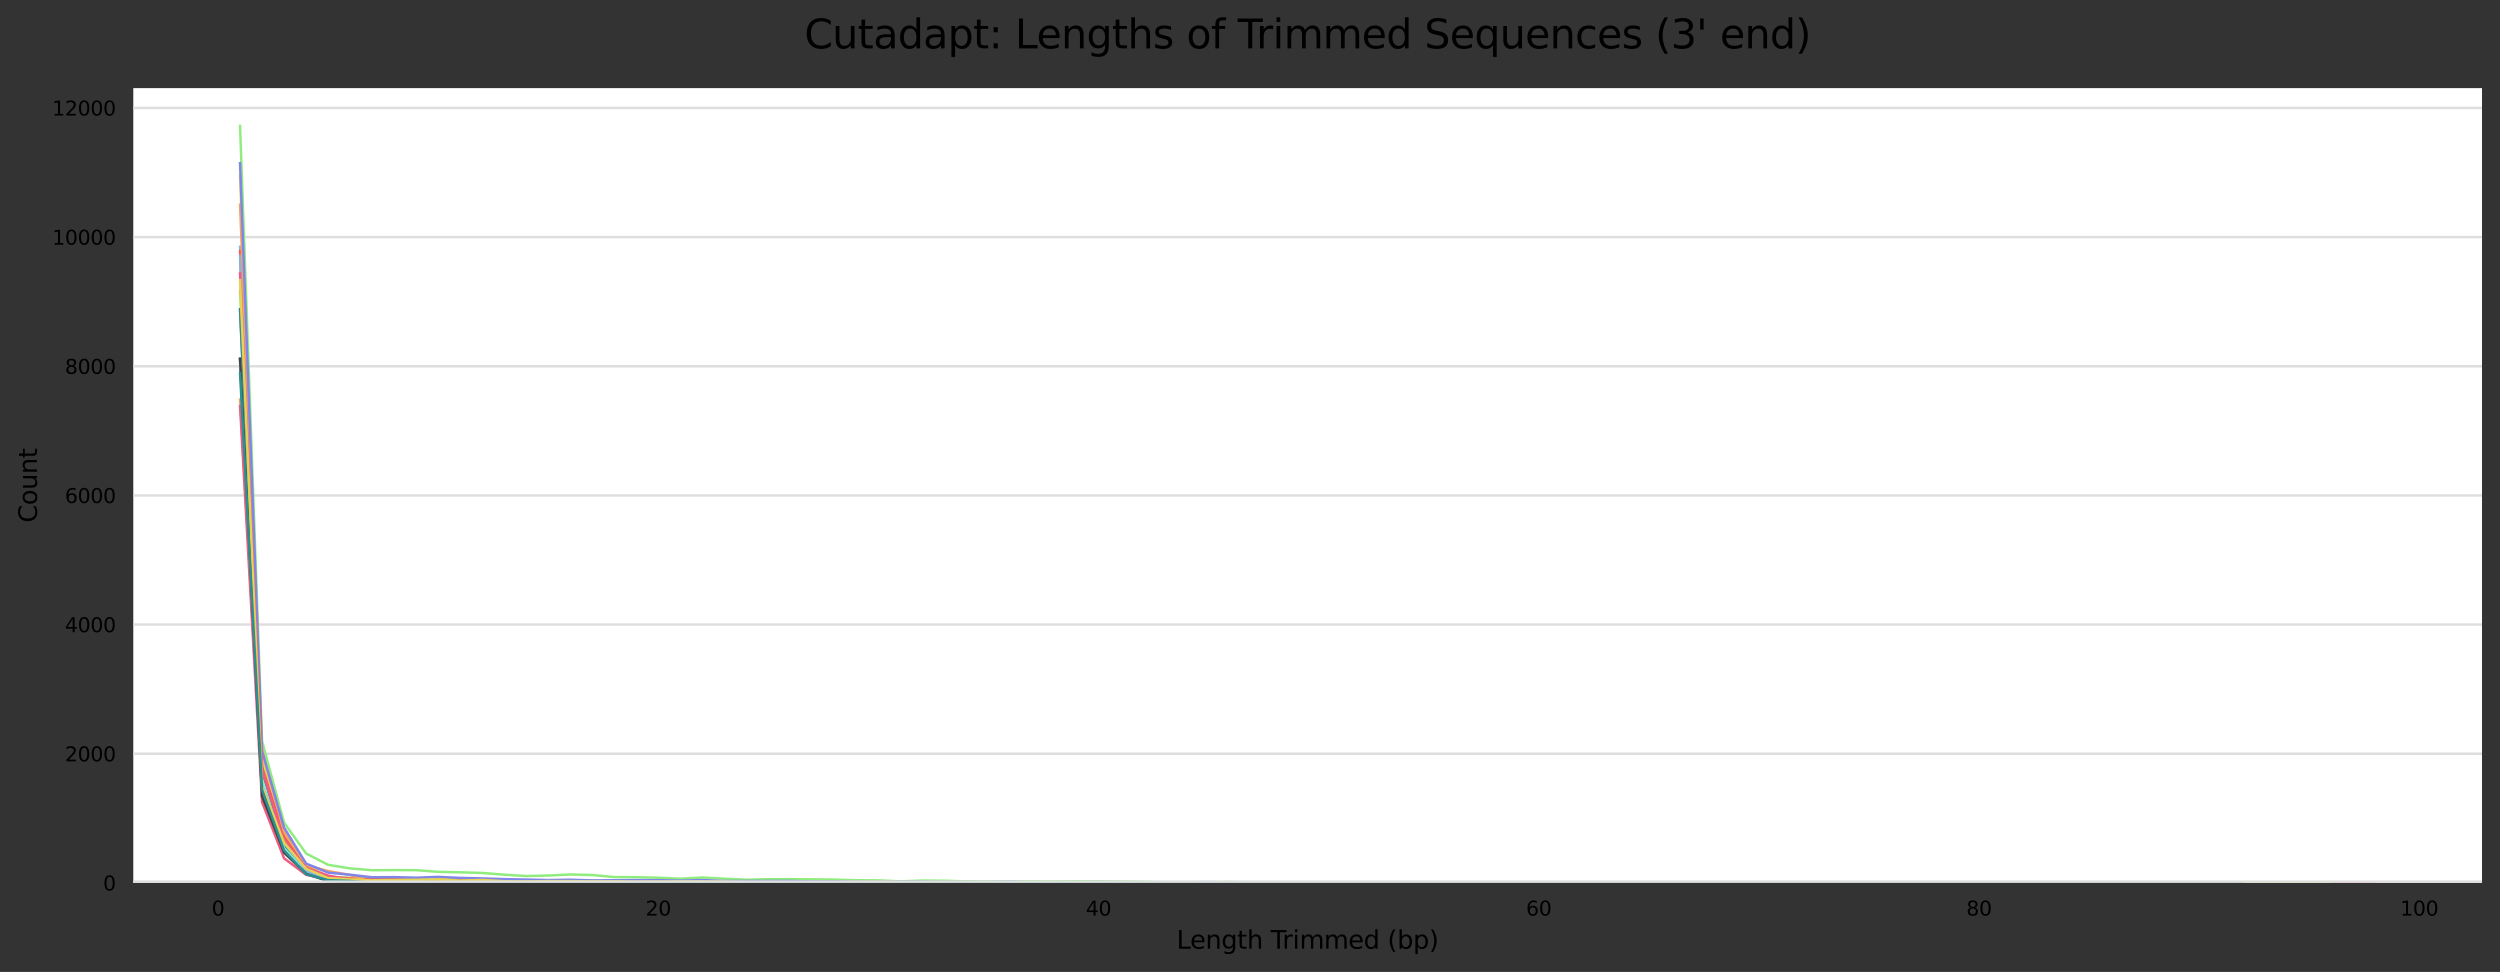<?xml version="1.0" encoding="utf-8" standalone="no"?>
<!DOCTYPE svg PUBLIC "-//W3C//DTD SVG 1.1//EN"
  "http://www.w3.org/Graphics/SVG/1.1/DTD/svg11.dtd">
<svg xmlns:xlink="http://www.w3.org/1999/xlink" width="1000.198pt" height="388.845pt" viewBox="0 0 1000.198 388.845" xmlns="http://www.w3.org/2000/svg" version="1.1">
 <rect x="0" y="0" width="1000.198" height="388.845" fill="#333333" stroke="none"/>
 <defs>
  <style type="text/css">*{stroke-linejoin: round; stroke-linecap: butt}</style>
 </defs>
 <g id="figure_1">
  <g id="axes_1">
   <g id="patch_1">
    <path d="M 53.328 353.224 
L 992.998 353.224 
L 992.998 35.256 
L 53.328 35.256 
z
" style="fill: #ffffff"/>
   </g>
   <g id="matplotlib.axis_1">
    <g id="xtick_1">
     <g id="text_1">
      <!-- 0 -->
      <g transform="translate(84.689 366.303) scale(0.08 -0.08)">
       <defs>
        <path id="DejaVuSans-30" d="M 2034 4250 
Q 1547 4250 1301 3770 
Q 1056 3291 1056 2328 
Q 1056 1369 1301 889 
Q 1547 409 2034 409 
Q 2525 409 2770 889 
Q 3016 1369 3016 2328 
Q 3016 3291 2770 3770 
Q 2525 4250 2034 4250 
z
M 2034 4750 
Q 2819 4750 3233 4129 
Q 3647 3509 3647 2328 
Q 3647 1150 3233 529 
Q 2819 -91 2034 -91 
Q 1250 -91 836 529 
Q 422 1150 422 2328 
Q 422 3509 836 4129 
Q 1250 4750 2034 4750 
z
" transform="scale(0.016)"/>
       </defs>
       <use xlink:href="#DejaVuSans-30"/>
      </g>
     </g>
    </g>
    <g id="xtick_2">
     <g id="text_2">
      <!-- 20 -->
      <g transform="translate(258.277 366.303) scale(0.08 -0.08)">
       <defs>
        <path id="DejaVuSans-32" d="M 1228 531 
L 3431 531 
L 3431 0 
L 469 0 
L 469 531 
Q 828 903 1448 1529 
Q 2069 2156 2228 2338 
Q 2531 2678 2651 2914 
Q 2772 3150 2772 3378 
Q 2772 3750 2511 3984 
Q 2250 4219 1831 4219 
Q 1534 4219 1204 4116 
Q 875 4013 500 3803 
L 500 4441 
Q 881 4594 1212 4672 
Q 1544 4750 1819 4750 
Q 2544 4750 2975 4387 
Q 3406 4025 3406 3419 
Q 3406 3131 3298 2873 
Q 3191 2616 2906 2266 
Q 2828 2175 2409 1742 
Q 1991 1309 1228 531 
z
" transform="scale(0.016)"/>
       </defs>
       <use xlink:href="#DejaVuSans-32"/>
       <use xlink:href="#DejaVuSans-30" x="63.623"/>
      </g>
     </g>
    </g>
    <g id="xtick_3">
     <g id="text_3">
      <!-- 40 -->
      <g transform="translate(434.41 366.303) scale(0.08 -0.08)">
       <defs>
        <path id="DejaVuSans-34" d="M 2419 4116 
L 825 1625 
L 2419 1625 
L 2419 4116 
z
M 2253 4666 
L 3047 4666 
L 3047 1625 
L 3713 1625 
L 3713 1100 
L 3047 1100 
L 3047 0 
L 2419 0 
L 2419 1100 
L 313 1100 
L 313 1709 
L 2253 4666 
z
" transform="scale(0.016)"/>
       </defs>
       <use xlink:href="#DejaVuSans-34"/>
       <use xlink:href="#DejaVuSans-30" x="63.623"/>
      </g>
     </g>
    </g>
    <g id="xtick_4">
     <g id="text_4">
      <!-- 60 -->
      <g transform="translate(610.543 366.303) scale(0.08 -0.08)">
       <defs>
        <path id="DejaVuSans-36" d="M 2113 2584 
Q 1688 2584 1439 2293 
Q 1191 2003 1191 1497 
Q 1191 994 1439 701 
Q 1688 409 2113 409 
Q 2538 409 2786 701 
Q 3034 994 3034 1497 
Q 3034 2003 2786 2293 
Q 2538 2584 2113 2584 
z
M 3366 4563 
L 3366 3988 
Q 3128 4100 2886 4159 
Q 2644 4219 2406 4219 
Q 1781 4219 1451 3797 
Q 1122 3375 1075 2522 
Q 1259 2794 1537 2939 
Q 1816 3084 2150 3084 
Q 2853 3084 3261 2657 
Q 3669 2231 3669 1497 
Q 3669 778 3244 343 
Q 2819 -91 2113 -91 
Q 1303 -91 875 529 
Q 447 1150 447 2328 
Q 447 3434 972 4092 
Q 1497 4750 2381 4750 
Q 2619 4750 2861 4703 
Q 3103 4656 3366 4563 
z
" transform="scale(0.016)"/>
       </defs>
       <use xlink:href="#DejaVuSans-36"/>
       <use xlink:href="#DejaVuSans-30" x="63.623"/>
      </g>
     </g>
    </g>
    <g id="xtick_5">
     <g id="text_5">
      <!-- 80 -->
      <g transform="translate(786.676 366.303) scale(0.08 -0.08)">
       <defs>
        <path id="DejaVuSans-38" d="M 2034 2216 
Q 1584 2216 1326 1975 
Q 1069 1734 1069 1313 
Q 1069 891 1326 650 
Q 1584 409 2034 409 
Q 2484 409 2743 651 
Q 3003 894 3003 1313 
Q 3003 1734 2745 1975 
Q 2488 2216 2034 2216 
z
M 1403 2484 
Q 997 2584 770 2862 
Q 544 3141 544 3541 
Q 544 4100 942 4425 
Q 1341 4750 2034 4750 
Q 2731 4750 3128 4425 
Q 3525 4100 3525 3541 
Q 3525 3141 3298 2862 
Q 3072 2584 2669 2484 
Q 3125 2378 3379 2068 
Q 3634 1759 3634 1313 
Q 3634 634 3220 271 
Q 2806 -91 2034 -91 
Q 1263 -91 848 271 
Q 434 634 434 1313 
Q 434 1759 690 2068 
Q 947 2378 1403 2484 
z
M 1172 3481 
Q 1172 3119 1398 2916 
Q 1625 2713 2034 2713 
Q 2441 2713 2670 2916 
Q 2900 3119 2900 3481 
Q 2900 3844 2670 4047 
Q 2441 4250 2034 4250 
Q 1625 4250 1398 4047 
Q 1172 3844 1172 3481 
z
" transform="scale(0.016)"/>
       </defs>
       <use xlink:href="#DejaVuSans-38"/>
       <use xlink:href="#DejaVuSans-30" x="63.623"/>
      </g>
     </g>
    </g>
    <g id="xtick_6">
     <g id="text_6">
      <!-- 100 -->
      <g transform="translate(960.264 366.303) scale(0.08 -0.08)">
       <defs>
        <path id="DejaVuSans-31" d="M 794 531 
L 1825 531 
L 1825 4091 
L 703 3866 
L 703 4441 
L 1819 4666 
L 2450 4666 
L 2450 531 
L 3481 531 
L 3481 0 
L 794 0 
L 794 531 
z
" transform="scale(0.016)"/>
       </defs>
       <use xlink:href="#DejaVuSans-31"/>
       <use xlink:href="#DejaVuSans-30" x="63.623"/>
       <use xlink:href="#DejaVuSans-30" x="127.246"/>
      </g>
     </g>
    </g>
    <g id="text_7">
     <!-- Length Trimmed (bp) -->
     <g transform="translate(470.736 379.565) scale(0.1 -0.1)">
      <defs>
       <path id="DejaVuSans-4c" d="M 628 4666 
L 1259 4666 
L 1259 531 
L 3531 531 
L 3531 0 
L 628 0 
L 628 4666 
z
" transform="scale(0.016)"/>
       <path id="DejaVuSans-65" d="M 3597 1894 
L 3597 1613 
L 953 1613 
Q 991 1019 1311 708 
Q 1631 397 2203 397 
Q 2534 397 2845 478 
Q 3156 559 3463 722 
L 3463 178 
Q 3153 47 2828 -22 
Q 2503 -91 2169 -91 
Q 1331 -91 842 396 
Q 353 884 353 1716 
Q 353 2575 817 3079 
Q 1281 3584 2069 3584 
Q 2775 3584 3186 3129 
Q 3597 2675 3597 1894 
z
M 3022 2063 
Q 3016 2534 2758 2815 
Q 2500 3097 2075 3097 
Q 1594 3097 1305 2825 
Q 1016 2553 972 2059 
L 3022 2063 
z
" transform="scale(0.016)"/>
       <path id="DejaVuSans-6e" d="M 3513 2113 
L 3513 0 
L 2938 0 
L 2938 2094 
Q 2938 2591 2744 2837 
Q 2550 3084 2163 3084 
Q 1697 3084 1428 2787 
Q 1159 2491 1159 1978 
L 1159 0 
L 581 0 
L 581 3500 
L 1159 3500 
L 1159 2956 
Q 1366 3272 1645 3428 
Q 1925 3584 2291 3584 
Q 2894 3584 3203 3211 
Q 3513 2838 3513 2113 
z
" transform="scale(0.016)"/>
       <path id="DejaVuSans-67" d="M 2906 1791 
Q 2906 2416 2648 2759 
Q 2391 3103 1925 3103 
Q 1463 3103 1205 2759 
Q 947 2416 947 1791 
Q 947 1169 1205 825 
Q 1463 481 1925 481 
Q 2391 481 2648 825 
Q 2906 1169 2906 1791 
z
M 3481 434 
Q 3481 -459 3084 -895 
Q 2688 -1331 1869 -1331 
Q 1566 -1331 1297 -1286 
Q 1028 -1241 775 -1147 
L 775 -588 
Q 1028 -725 1275 -790 
Q 1522 -856 1778 -856 
Q 2344 -856 2625 -561 
Q 2906 -266 2906 331 
L 2906 616 
Q 2728 306 2450 153 
Q 2172 0 1784 0 
Q 1141 0 747 490 
Q 353 981 353 1791 
Q 353 2603 747 3093 
Q 1141 3584 1784 3584 
Q 2172 3584 2450 3431 
Q 2728 3278 2906 2969 
L 2906 3500 
L 3481 3500 
L 3481 434 
z
" transform="scale(0.016)"/>
       <path id="DejaVuSans-74" d="M 1172 4494 
L 1172 3500 
L 2356 3500 
L 2356 3053 
L 1172 3053 
L 1172 1153 
Q 1172 725 1289 603 
Q 1406 481 1766 481 
L 2356 481 
L 2356 0 
L 1766 0 
Q 1100 0 847 248 
Q 594 497 594 1153 
L 594 3053 
L 172 3053 
L 172 3500 
L 594 3500 
L 594 4494 
L 1172 4494 
z
" transform="scale(0.016)"/>
       <path id="DejaVuSans-68" d="M 3513 2113 
L 3513 0 
L 2938 0 
L 2938 2094 
Q 2938 2591 2744 2837 
Q 2550 3084 2163 3084 
Q 1697 3084 1428 2787 
Q 1159 2491 1159 1978 
L 1159 0 
L 581 0 
L 581 4863 
L 1159 4863 
L 1159 2956 
Q 1366 3272 1645 3428 
Q 1925 3584 2291 3584 
Q 2894 3584 3203 3211 
Q 3513 2838 3513 2113 
z
" transform="scale(0.016)"/>
       <path id="DejaVuSans-20" transform="scale(0.016)"/>
       <path id="DejaVuSans-54" d="M -19 4666 
L 3928 4666 
L 3928 4134 
L 2272 4134 
L 2272 0 
L 1638 0 
L 1638 4134 
L -19 4134 
L -19 4666 
z
" transform="scale(0.016)"/>
       <path id="DejaVuSans-72" d="M 2631 2963 
Q 2534 3019 2420 3045 
Q 2306 3072 2169 3072 
Q 1681 3072 1420 2755 
Q 1159 2438 1159 1844 
L 1159 0 
L 581 0 
L 581 3500 
L 1159 3500 
L 1159 2956 
Q 1341 3275 1631 3429 
Q 1922 3584 2338 3584 
Q 2397 3584 2469 3576 
Q 2541 3569 2628 3553 
L 2631 2963 
z
" transform="scale(0.016)"/>
       <path id="DejaVuSans-69" d="M 603 3500 
L 1178 3500 
L 1178 0 
L 603 0 
L 603 3500 
z
M 603 4863 
L 1178 4863 
L 1178 4134 
L 603 4134 
L 603 4863 
z
" transform="scale(0.016)"/>
       <path id="DejaVuSans-6d" d="M 3328 2828 
Q 3544 3216 3844 3400 
Q 4144 3584 4550 3584 
Q 5097 3584 5394 3201 
Q 5691 2819 5691 2113 
L 5691 0 
L 5113 0 
L 5113 2094 
Q 5113 2597 4934 2840 
Q 4756 3084 4391 3084 
Q 3944 3084 3684 2787 
Q 3425 2491 3425 1978 
L 3425 0 
L 2847 0 
L 2847 2094 
Q 2847 2600 2669 2842 
Q 2491 3084 2119 3084 
Q 1678 3084 1418 2786 
Q 1159 2488 1159 1978 
L 1159 0 
L 581 0 
L 581 3500 
L 1159 3500 
L 1159 2956 
Q 1356 3278 1631 3431 
Q 1906 3584 2284 3584 
Q 2666 3584 2933 3390 
Q 3200 3197 3328 2828 
z
" transform="scale(0.016)"/>
       <path id="DejaVuSans-64" d="M 2906 2969 
L 2906 4863 
L 3481 4863 
L 3481 0 
L 2906 0 
L 2906 525 
Q 2725 213 2448 61 
Q 2172 -91 1784 -91 
Q 1150 -91 751 415 
Q 353 922 353 1747 
Q 353 2572 751 3078 
Q 1150 3584 1784 3584 
Q 2172 3584 2448 3432 
Q 2725 3281 2906 2969 
z
M 947 1747 
Q 947 1113 1208 752 
Q 1469 391 1925 391 
Q 2381 391 2643 752 
Q 2906 1113 2906 1747 
Q 2906 2381 2643 2742 
Q 2381 3103 1925 3103 
Q 1469 3103 1208 2742 
Q 947 2381 947 1747 
z
" transform="scale(0.016)"/>
       <path id="DejaVuSans-28" d="M 1984 4856 
Q 1566 4138 1362 3434 
Q 1159 2731 1159 2009 
Q 1159 1288 1364 580 
Q 1569 -128 1984 -844 
L 1484 -844 
Q 1016 -109 783 600 
Q 550 1309 550 2009 
Q 550 2706 781 3412 
Q 1013 4119 1484 4856 
L 1984 4856 
z
" transform="scale(0.016)"/>
       <path id="DejaVuSans-62" d="M 3116 1747 
Q 3116 2381 2855 2742 
Q 2594 3103 2138 3103 
Q 1681 3103 1420 2742 
Q 1159 2381 1159 1747 
Q 1159 1113 1420 752 
Q 1681 391 2138 391 
Q 2594 391 2855 752 
Q 3116 1113 3116 1747 
z
M 1159 2969 
Q 1341 3281 1617 3432 
Q 1894 3584 2278 3584 
Q 2916 3584 3314 3078 
Q 3713 2572 3713 1747 
Q 3713 922 3314 415 
Q 2916 -91 2278 -91 
Q 1894 -91 1617 61 
Q 1341 213 1159 525 
L 1159 0 
L 581 0 
L 581 4863 
L 1159 4863 
L 1159 2969 
z
" transform="scale(0.016)"/>
       <path id="DejaVuSans-70" d="M 1159 525 
L 1159 -1331 
L 581 -1331 
L 581 3500 
L 1159 3500 
L 1159 2969 
Q 1341 3281 1617 3432 
Q 1894 3584 2278 3584 
Q 2916 3584 3314 3078 
Q 3713 2572 3713 1747 
Q 3713 922 3314 415 
Q 2916 -91 2278 -91 
Q 1894 -91 1617 61 
Q 1341 213 1159 525 
z
M 3116 1747 
Q 3116 2381 2855 2742 
Q 2594 3103 2138 3103 
Q 1681 3103 1420 2742 
Q 1159 2381 1159 1747 
Q 1159 1113 1420 752 
Q 1681 391 2138 391 
Q 2594 391 2855 752 
Q 3116 1113 3116 1747 
z
" transform="scale(0.016)"/>
       <path id="DejaVuSans-29" d="M 513 4856 
L 1013 4856 
Q 1481 4119 1714 3412 
Q 1947 2706 1947 2009 
Q 1947 1309 1714 600 
Q 1481 -109 1013 -844 
L 513 -844 
Q 928 -128 1133 580 
Q 1338 1288 1338 2009 
Q 1338 2731 1133 3434 
Q 928 4138 513 4856 
z
" transform="scale(0.016)"/>
      </defs>
      <use xlink:href="#DejaVuSans-4c"/>
      <use xlink:href="#DejaVuSans-65" x="53.963"/>
      <use xlink:href="#DejaVuSans-6e" x="115.486"/>
      <use xlink:href="#DejaVuSans-67" x="178.865"/>
      <use xlink:href="#DejaVuSans-74" x="242.342"/>
      <use xlink:href="#DejaVuSans-68" x="281.551"/>
      <use xlink:href="#DejaVuSans-20" x="344.93"/>
      <use xlink:href="#DejaVuSans-54" x="376.717"/>
      <use xlink:href="#DejaVuSans-72" x="423.051"/>
      <use xlink:href="#DejaVuSans-69" x="464.164"/>
      <use xlink:href="#DejaVuSans-6d" x="491.947"/>
      <use xlink:href="#DejaVuSans-6d" x="589.359"/>
      <use xlink:href="#DejaVuSans-65" x="686.771"/>
      <use xlink:href="#DejaVuSans-64" x="748.295"/>
      <use xlink:href="#DejaVuSans-20" x="811.771"/>
      <use xlink:href="#DejaVuSans-28" x="843.559"/>
      <use xlink:href="#DejaVuSans-62" x="882.572"/>
      <use xlink:href="#DejaVuSans-70" x="946.049"/>
      <use xlink:href="#DejaVuSans-29" x="1009.525"/>
     </g>
    </g>
   </g>
   <g id="matplotlib.axis_2">
    <g id="ytick_1">
     <g id="line2d_1">
      <path d="M 53.328 353.224 
L 992.998 353.224 
" clip-path="url(#p4d922b91c2)" style="fill: none; stroke: #dedede; stroke-linecap: square"/>
     </g>
     <g id="text_8">
      <!-- 0 -->
      <g transform="translate(41.238 356.263) scale(0.08 -0.08)">
       <use xlink:href="#DejaVuSans-30"/>
      </g>
     </g>
    </g>
    <g id="ytick_2">
     <g id="line2d_2">
      <path d="M 53.328 301.551 
L 992.998 301.551 
" clip-path="url(#p4d922b91c2)" style="fill: none; stroke: #dedede; stroke-linecap: square"/>
     </g>
     <g id="text_9">
      <!-- 2000 -->
      <g transform="translate(25.968 304.591) scale(0.08 -0.08)">
       <use xlink:href="#DejaVuSans-32"/>
       <use xlink:href="#DejaVuSans-30" x="63.623"/>
       <use xlink:href="#DejaVuSans-30" x="127.246"/>
       <use xlink:href="#DejaVuSans-30" x="190.869"/>
      </g>
     </g>
    </g>
    <g id="ytick_3">
     <g id="line2d_3">
      <path d="M 53.328 249.878 
L 992.998 249.878 
" clip-path="url(#p4d922b91c2)" style="fill: none; stroke: #dedede; stroke-linecap: square"/>
     </g>
     <g id="text_10">
      <!-- 4000 -->
      <g transform="translate(25.968 252.918) scale(0.08 -0.08)">
       <use xlink:href="#DejaVuSans-34"/>
       <use xlink:href="#DejaVuSans-30" x="63.623"/>
       <use xlink:href="#DejaVuSans-30" x="127.246"/>
       <use xlink:href="#DejaVuSans-30" x="190.869"/>
      </g>
     </g>
    </g>
    <g id="ytick_4">
     <g id="line2d_4">
      <path d="M 53.328 198.206 
L 992.998 198.206 
" clip-path="url(#p4d922b91c2)" style="fill: none; stroke: #dedede; stroke-linecap: square"/>
     </g>
     <g id="text_11">
      <!-- 6000 -->
      <g transform="translate(25.968 201.245) scale(0.08 -0.08)">
       <use xlink:href="#DejaVuSans-36"/>
       <use xlink:href="#DejaVuSans-30" x="63.623"/>
       <use xlink:href="#DejaVuSans-30" x="127.246"/>
       <use xlink:href="#DejaVuSans-30" x="190.869"/>
      </g>
     </g>
    </g>
    <g id="ytick_5">
     <g id="line2d_5">
      <path d="M 53.328 146.533 
L 992.998 146.533 
" clip-path="url(#p4d922b91c2)" style="fill: none; stroke: #dedede; stroke-linecap: square"/>
     </g>
     <g id="text_12">
      <!-- 8000 -->
      <g transform="translate(25.968 149.572) scale(0.08 -0.08)">
       <use xlink:href="#DejaVuSans-38"/>
       <use xlink:href="#DejaVuSans-30" x="63.623"/>
       <use xlink:href="#DejaVuSans-30" x="127.246"/>
       <use xlink:href="#DejaVuSans-30" x="190.869"/>
      </g>
     </g>
    </g>
    <g id="ytick_6">
     <g id="line2d_6">
      <path d="M 53.328 94.86 
L 992.998 94.86 
" clip-path="url(#p4d922b91c2)" style="fill: none; stroke: #dedede; stroke-linecap: square"/>
     </g>
     <g id="text_13">
      <!-- 10000 -->
      <g transform="translate(20.878 97.9) scale(0.08 -0.08)">
       <use xlink:href="#DejaVuSans-31"/>
       <use xlink:href="#DejaVuSans-30" x="63.623"/>
       <use xlink:href="#DejaVuSans-30" x="127.246"/>
       <use xlink:href="#DejaVuSans-30" x="190.869"/>
       <use xlink:href="#DejaVuSans-30" x="254.492"/>
      </g>
     </g>
    </g>
    <g id="ytick_7">
     <g id="line2d_7">
      <path d="M 53.328 43.188 
L 992.998 43.188 
" clip-path="url(#p4d922b91c2)" style="fill: none; stroke: #dedede; stroke-linecap: square"/>
     </g>
     <g id="text_14">
      <!-- 12000 -->
      <g transform="translate(20.878 46.227) scale(0.08 -0.08)">
       <use xlink:href="#DejaVuSans-31"/>
       <use xlink:href="#DejaVuSans-32" x="63.623"/>
       <use xlink:href="#DejaVuSans-30" x="127.246"/>
       <use xlink:href="#DejaVuSans-30" x="190.869"/>
       <use xlink:href="#DejaVuSans-30" x="254.492"/>
      </g>
     </g>
    </g>
    <g id="text_15">
     <!-- Count -->
     <g transform="translate(14.798 209.088) rotate(-90) scale(0.1 -0.1)">
      <defs>
       <path id="DejaVuSans-43" d="M 4122 4306 
L 4122 3641 
Q 3803 3938 3442 4084 
Q 3081 4231 2675 4231 
Q 1875 4231 1450 3742 
Q 1025 3253 1025 2328 
Q 1025 1406 1450 917 
Q 1875 428 2675 428 
Q 3081 428 3442 575 
Q 3803 722 4122 1019 
L 4122 359 
Q 3791 134 3420 21 
Q 3050 -91 2638 -91 
Q 1578 -91 968 557 
Q 359 1206 359 2328 
Q 359 3453 968 4101 
Q 1578 4750 2638 4750 
Q 3056 4750 3426 4639 
Q 3797 4528 4122 4306 
z
" transform="scale(0.016)"/>
       <path id="DejaVuSans-6f" d="M 1959 3097 
Q 1497 3097 1228 2736 
Q 959 2375 959 1747 
Q 959 1119 1226 758 
Q 1494 397 1959 397 
Q 2419 397 2687 759 
Q 2956 1122 2956 1747 
Q 2956 2369 2687 2733 
Q 2419 3097 1959 3097 
z
M 1959 3584 
Q 2709 3584 3137 3096 
Q 3566 2609 3566 1747 
Q 3566 888 3137 398 
Q 2709 -91 1959 -91 
Q 1206 -91 779 398 
Q 353 888 353 1747 
Q 353 2609 779 3096 
Q 1206 3584 1959 3584 
z
" transform="scale(0.016)"/>
       <path id="DejaVuSans-75" d="M 544 1381 
L 544 3500 
L 1119 3500 
L 1119 1403 
Q 1119 906 1312 657 
Q 1506 409 1894 409 
Q 2359 409 2629 706 
Q 2900 1003 2900 1516 
L 2900 3500 
L 3475 3500 
L 3475 0 
L 2900 0 
L 2900 538 
Q 2691 219 2414 64 
Q 2138 -91 1772 -91 
Q 1169 -91 856 284 
Q 544 659 544 1381 
z
M 1991 3584 
L 1991 3584 
z
" transform="scale(0.016)"/>
      </defs>
      <use xlink:href="#DejaVuSans-43"/>
      <use xlink:href="#DejaVuSans-6f" x="69.824"/>
      <use xlink:href="#DejaVuSans-75" x="131.006"/>
      <use xlink:href="#DejaVuSans-6e" x="194.385"/>
      <use xlink:href="#DejaVuSans-74" x="257.764"/>
     </g>
    </g>
   </g>
   <g id="line2d_8">
    <path d="M 96.04 98.736 
L 104.847 305.814 
L 113.654 335.242 
L 122.46 347.721 
L 131.267 350.744 
L 140.074 351.26 
L 148.88 351.493 
L 157.687 351.803 
L 166.494 351.906 
L 175.3 352.113 
L 184.107 351.855 
L 192.914 351.984 
L 201.72 352.397 
L 210.527 352.113 
L 219.334 352.216 
L 228.14 352.423 
L 236.947 352.578 
L 245.754 352.681 
L 254.56 352.862 
L 263.367 352.475 
L 272.173 352.604 
L 280.98 352.811 
L 289.787 352.836 
L 298.593 352.63 
L 307.4 352.94 
L 316.207 352.811 
L 325.013 352.811 
L 333.82 352.914 
L 342.627 352.733 
L 351.433 352.862 
L 360.24 352.966 
L 369.047 352.966 
L 377.853 352.94 
L 386.66 353.121 
L 395.467 353.121 
L 404.273 353.069 
L 413.08 353.095 
L 421.887 353.146 
L 430.693 353.121 
L 439.5 353.069 
L 448.307 353.043 
L 457.113 353.069 
L 465.92 353.121 
L 474.727 353.172 
L 483.533 353.121 
L 492.34 353.069 
L 501.146 353.017 
L 509.953 353.146 
L 518.76 353.146 
L 527.566 353.146 
L 536.373 353.146 
L 545.18 353.095 
L 553.986 353.198 
L 562.793 353.172 
L 571.6 353.172 
L 580.406 353.198 
L 589.213 353.172 
L 598.02 353.172 
L 633.246 353.198 
L 642.053 353.172 
L 650.86 353.172 
L 659.666 353.121 
L 668.473 353.172 
L 677.28 353.172 
L 686.086 353.146 
L 694.893 353.121 
L 703.7 353.095 
L 712.506 353.172 
L 721.313 353.172 
L 730.119 353.146 
L 747.733 353.198 
L 923.866 353.198 
" clip-path="url(#p4d922b91c2)" style="fill: none; stroke: #7cb5ec; stroke-linecap: square"/>
   </g>
   <g id="line2d_9">
    <path d="M 96.04 143.484 
L 104.847 313.333 
L 113.654 340.047 
L 122.46 348.78 
L 131.267 351.183 
L 140.074 352.242 
L 157.687 353.198 
L 166.494 353.198 
L 192.914 353.198 
L 228.14 353.198 
L 545.18 353.198 
" clip-path="url(#p4d922b91c2)" style="fill: none; stroke: #434348; stroke-linecap: square"/>
   </g>
   <g id="line2d_10">
    <path d="M 96.04 116.511 
L 104.847 307.855 
L 113.654 336.611 
L 122.46 347.902 
L 131.267 350.769 
L 140.074 351.441 
L 148.88 351.932 
L 157.687 351.958 
L 166.494 351.984 
L 175.3 351.441 
L 184.107 352.242 
L 192.914 352.32 
L 201.72 352.345 
L 210.527 352.475 
L 219.334 352.707 
L 228.14 352.475 
L 236.947 352.5 
L 245.754 352.707 
L 254.56 352.656 
L 263.367 352.526 
L 272.173 352.423 
L 280.98 352.759 
L 289.787 352.604 
L 298.593 352.94 
L 307.4 352.707 
L 316.207 352.888 
L 325.013 353.017 
L 333.82 352.914 
L 342.627 352.888 
L 351.433 352.991 
L 360.24 352.836 
L 369.047 352.836 
L 377.853 353.095 
L 386.66 353.017 
L 395.467 352.966 
L 404.273 353.017 
L 413.08 353.017 
L 421.887 352.991 
L 430.693 353.069 
L 439.5 353.095 
L 448.307 353.017 
L 457.113 353.095 
L 465.92 353.146 
L 474.727 353.146 
L 483.533 353.121 
L 492.34 353.121 
L 501.146 353.121 
L 509.953 353.069 
L 518.76 353.146 
L 527.566 353.172 
L 536.373 353.198 
L 545.18 353.121 
L 553.986 353.146 
L 571.6 353.146 
L 580.406 353.198 
L 589.213 353.198 
L 598.02 353.069 
L 606.826 353.198 
L 615.633 353.198 
L 624.44 353.095 
L 668.473 353.198 
L 677.28 353.198 
L 686.086 353.095 
L 694.893 353.172 
L 703.7 353.017 
L 712.506 353.172 
L 721.313 353.172 
L 730.119 353.198 
L 738.926 353.198 
L 906.253 353.198 
" clip-path="url(#p4d922b91c2)" style="fill: none; stroke: #90ed7d; stroke-linecap: square"/>
   </g>
   <g id="line2d_11">
    <path d="M 96.04 159.839 
L 104.847 315.529 
L 113.654 340.771 
L 122.46 349.064 
L 131.267 351.622 
L 140.074 352.19 
L 148.88 353.146 
L 175.3 353.198 
L 721.313 353.198 
" clip-path="url(#p4d922b91c2)" style="fill: none; stroke: #f7a35c; stroke-linecap: square"/>
   </g>
   <g id="line2d_12">
    <path d="M 96.04 124.236 
L 104.847 318.862 
L 113.654 338.652 
L 122.46 348.78 
L 131.267 351.596 
L 140.074 352.475 
L 148.88 352.63 
L 157.687 352.656 
L 166.494 352.526 
L 175.3 352.707 
L 184.107 352.707 
L 192.914 352.552 
L 201.72 352.811 
L 210.527 352.759 
L 219.334 352.707 
L 228.14 352.759 
L 236.947 352.707 
L 245.754 352.914 
L 254.56 353.043 
L 263.367 352.785 
L 272.173 352.966 
L 280.98 352.785 
L 289.787 352.94 
L 298.593 352.991 
L 307.4 352.836 
L 316.207 352.914 
L 325.013 353.069 
L 333.82 352.991 
L 342.627 352.966 
L 351.433 353.121 
L 360.24 353.121 
L 369.047 352.966 
L 377.853 353.121 
L 386.66 353.069 
L 395.467 353.095 
L 404.273 353.095 
L 413.08 352.991 
L 421.887 353.172 
L 430.693 353.069 
L 439.5 353.017 
L 448.307 353.043 
L 457.113 353.198 
L 465.92 353.043 
L 483.533 353.121 
L 492.34 353.043 
L 509.953 353.146 
L 518.76 353.172 
L 527.566 353.146 
L 536.373 353.121 
L 545.18 353.121 
L 553.986 353.198 
L 562.793 353.198 
L 571.6 353.146 
L 580.406 353.172 
L 589.213 353.172 
L 598.02 353.172 
L 615.633 353.198 
L 624.44 353.172 
L 633.246 353.172 
L 642.053 353.198 
L 650.86 353.198 
L 659.666 353.198 
L 677.28 353.198 
L 686.086 353.198 
L 694.893 353.146 
L 703.7 353.069 
L 712.506 353.198 
L 721.313 353.198 
L 730.119 353.198 
L 738.926 353.198 
" clip-path="url(#p4d922b91c2)" style="fill: none; stroke: #8085e9; stroke-linecap: square"/>
   </g>
   <g id="line2d_13">
    <path d="M 96.04 162.474 
L 104.847 320.928 
L 113.654 343.406 
L 122.46 349.994 
L 131.267 351.88 
L 140.074 352.681 
L 166.494 353.198 
L 175.3 353.146 
L 950.286 353.198 
" clip-path="url(#p4d922b91c2)" style="fill: none; stroke: #f15c80; stroke-linecap: square"/>
   </g>
   <g id="line2d_14">
    <path d="M 96.04 70.29 
L 104.847 303.618 
L 113.654 334.596 
L 122.46 345.938 
L 131.267 350.873 
L 140.074 351.286 
L 148.88 351.235 
L 157.687 351.545 
L 166.494 351.467 
L 175.3 351.7 
L 184.107 351.751 
L 192.914 352.139 
L 201.72 352.32 
L 210.527 352.165 
L 219.334 352.216 
L 228.14 352.216 
L 236.947 352.423 
L 245.754 352.526 
L 254.56 352.526 
L 263.367 352.268 
L 272.173 352.681 
L 280.98 352.681 
L 289.787 352.836 
L 298.593 352.785 
L 307.4 352.966 
L 316.207 352.63 
L 325.013 352.656 
L 333.82 352.811 
L 342.627 352.888 
L 351.433 352.966 
L 360.24 352.966 
L 369.047 352.94 
L 377.853 353.121 
L 386.66 352.991 
L 395.467 353.095 
L 404.273 353.121 
L 413.08 353.146 
L 421.887 352.991 
L 430.693 353.069 
L 439.5 353.146 
L 448.307 353.095 
L 457.113 353.043 
L 465.92 353.146 
L 474.727 353.121 
L 483.533 353.146 
L 492.34 353.198 
L 501.146 353.172 
L 509.953 353.146 
L 518.76 353.146 
L 527.566 353.146 
L 536.373 353.198 
L 553.986 353.146 
L 562.793 353.172 
L 571.6 353.172 
L 580.406 353.172 
L 598.02 353.198 
L 615.633 353.198 
L 624.44 353.172 
L 633.246 353.198 
L 642.053 353.198 
L 650.86 353.198 
L 659.666 353.198 
L 686.086 353.121 
L 694.893 353.198 
L 703.7 353.198 
L 712.506 353.198 
L 721.313 353.172 
L 730.119 353.198 
L 765.346 353.198 
" clip-path="url(#p4d922b91c2)" style="fill: none; stroke: #e4d354; stroke-linecap: square"/>
   </g>
   <g id="line2d_15">
    <path d="M 96.04 123.72 
L 104.847 308.527 
L 113.654 338.058 
L 122.46 348.289 
L 131.267 351.105 
L 140.074 352.113 
L 166.494 353.172 
L 184.107 353.198 
L 421.887 353.198 
L 553.986 353.198 
" clip-path="url(#p4d922b91c2)" style="fill: none; stroke: #2b908f; stroke-linecap: square"/>
   </g>
   <g id="line2d_16">
    <path d="M 96.04 100.441 
L 104.847 306.848 
L 113.654 334.751 
L 122.46 347.256 
L 131.267 350.873 
L 140.074 351.467 
L 148.88 351.777 
L 157.687 351.7 
L 166.494 352.19 
L 175.3 352.268 
L 184.107 352.01 
L 192.914 352.32 
L 201.72 352.449 
L 210.527 352.345 
L 219.334 352.681 
L 228.14 352.475 
L 236.947 352.449 
L 245.754 352.836 
L 254.56 352.785 
L 263.367 352.733 
L 272.173 352.811 
L 280.98 352.656 
L 289.787 352.966 
L 298.593 352.811 
L 307.4 352.733 
L 316.207 352.759 
L 325.013 352.914 
L 333.82 352.94 
L 342.627 353.017 
L 351.433 352.862 
L 360.24 353.095 
L 369.047 352.94 
L 377.853 352.966 
L 386.66 353.121 
L 395.467 353.043 
L 404.273 353.017 
L 413.08 353.069 
L 421.887 353.198 
L 430.693 353.043 
L 439.5 353.121 
L 448.307 353.121 
L 457.113 353.121 
L 465.92 353.121 
L 474.727 353.146 
L 483.533 353.146 
L 492.34 353.121 
L 501.146 353.121 
L 509.953 353.146 
L 518.76 353.172 
L 527.566 353.172 
L 545.18 353.172 
L 571.6 353.198 
L 589.213 353.172 
L 598.02 353.198 
L 615.633 353.198 
L 633.246 353.172 
L 642.053 353.198 
L 650.86 353.198 
L 668.473 353.146 
L 686.086 353.172 
L 694.893 353.198 
L 703.7 353.095 
L 712.506 353.172 
L 738.926 353.198 
L 756.539 353.198 
L 932.673 353.198 
" clip-path="url(#p4d922b91c2)" style="fill: none; stroke: #f45b5b; stroke-linecap: square"/>
   </g>
   <g id="line2d_17">
    <path d="M 96.04 144.983 
L 104.847 312.17 
L 113.654 339.376 
L 122.46 348.883 
L 131.267 351.545 
L 140.074 352.294 
L 148.88 353.172 
L 166.494 353.198 
L 175.3 353.198 
L 184.107 353.198 
L 686.086 353.198 
L 932.673 353.198 
" clip-path="url(#p4d922b91c2)" style="fill: none; stroke: #91e8e1; stroke-linecap: square"/>
   </g>
   <g id="line2d_18">
    <path d="M 96.04 102.43 
L 104.847 314.289 
L 113.654 337.076 
L 122.46 348.212 
L 131.267 352.061 
L 140.074 352.681 
L 148.88 352.888 
L 157.687 352.707 
L 166.494 352.759 
L 175.3 352.914 
L 184.107 352.966 
L 192.914 353.069 
L 201.72 352.991 
L 210.527 353.069 
L 219.334 353.017 
L 228.14 352.991 
L 236.947 353.095 
L 245.754 352.991 
L 254.56 353.069 
L 263.367 352.991 
L 272.173 353.095 
L 280.98 353.043 
L 289.787 352.991 
L 298.593 353.069 
L 307.4 353.095 
L 316.207 353.069 
L 325.013 353.146 
L 333.82 353.146 
L 342.627 353.172 
L 351.433 352.991 
L 360.24 353.172 
L 369.047 353.095 
L 377.853 353.146 
L 386.66 353.121 
L 395.467 353.095 
L 404.273 353.146 
L 413.08 353.069 
L 421.887 353.146 
L 430.693 353.198 
L 439.5 353.198 
L 457.113 353.198 
L 465.92 353.172 
L 474.727 353.146 
L 483.533 353.146 
L 492.34 353.198 
L 501.146 353.146 
L 518.76 353.146 
L 536.373 353.121 
L 553.986 353.172 
L 562.793 353.198 
L 580.406 353.198 
L 589.213 353.198 
L 598.02 353.172 
L 624.44 353.146 
L 633.246 353.198 
L 642.053 353.198 
L 650.86 353.198 
L 668.473 353.198 
L 677.28 353.198 
L 686.086 353.198 
L 694.893 353.146 
L 703.7 353.172 
L 721.313 353.198 
L 738.926 353.198 
" clip-path="url(#p4d922b91c2)" style="fill: none; stroke: #7cb5ec; stroke-linecap: square"/>
   </g>
   <g id="line2d_19">
    <path d="M 96.04 143.691 
L 104.847 318.5 
L 113.654 341.158 
L 122.46 349.529 
L 131.267 352.552 
L 140.074 352.656 
L 175.3 353.198 
L 192.914 353.198 
L 280.98 353.198 
L 598.02 353.198 
L 871.026 353.198 
" clip-path="url(#p4d922b91c2)" style="fill: none; stroke: #434348; stroke-linecap: square"/>
   </g>
   <g id="line2d_20">
    <path d="M 96.04 50.396 
L 104.847 296.616 
L 113.654 329.119 
L 122.46 341.468 
L 131.267 345.99 
L 140.074 347.437 
L 148.88 348.16 
L 157.687 348.108 
L 166.494 348.134 
L 175.3 348.806 
L 184.107 348.987 
L 192.914 349.245 
L 201.72 349.943 
L 210.527 350.485 
L 219.334 350.279 
L 228.14 349.865 
L 236.947 350.072 
L 245.754 350.899 
L 254.56 350.95 
L 263.367 351.157 
L 272.173 351.545 
L 280.98 351.079 
L 289.787 351.545 
L 298.593 351.958 
L 307.4 351.751 
L 316.207 351.725 
L 325.013 351.803 
L 333.82 351.906 
L 342.627 352.165 
L 351.433 352.216 
L 360.24 352.604 
L 369.047 352.294 
L 377.853 352.371 
L 386.66 352.604 
L 395.467 352.681 
L 404.273 352.681 
L 413.08 352.604 
L 421.887 352.681 
L 430.693 352.552 
L 439.5 352.63 
L 448.307 352.681 
L 457.113 352.785 
L 465.92 352.991 
L 474.727 352.991 
L 483.533 352.991 
L 492.34 352.836 
L 501.146 353.121 
L 509.953 353.069 
L 518.76 353.121 
L 527.566 353.146 
L 536.373 353.146 
L 545.18 353.198 
L 553.986 353.146 
L 571.6 353.095 
L 580.406 353.198 
L 589.213 353.095 
L 598.02 353.095 
L 606.826 353.146 
L 615.633 353.198 
L 624.44 353.095 
L 633.246 353.198 
L 642.053 353.198 
L 650.86 353.121 
L 659.666 353.172 
L 668.473 353.198 
L 686.086 353.146 
L 694.893 353.146 
L 703.7 353.095 
L 712.506 353.172 
L 721.313 353.146 
L 730.119 353.198 
L 738.926 353.146 
L 747.733 353.198 
L 765.346 353.198 
" clip-path="url(#p4d922b91c2)" style="fill: none; stroke: #90ed7d; stroke-linecap: square"/>
   </g>
   <g id="line2d_21">
    <path d="M 96.04 81.891 
L 104.847 300.208 
L 113.654 332.787 
L 122.46 346.145 
L 131.267 348.496 
L 140.074 350.046 
L 148.88 353.198 
L 166.494 353.198 
L 175.3 353.172 
L 571.6 353.198 
L 730.119 353.198 
" clip-path="url(#p4d922b91c2)" style="fill: none; stroke: #f7a35c; stroke-linecap: square"/>
   </g>
   <g id="line2d_22">
    <path d="M 96.04 65.304 
L 104.847 300.466 
L 113.654 331.108 
L 122.46 345.499 
L 131.267 349.116 
L 140.074 349.969 
L 148.88 350.976 
L 157.687 350.924 
L 166.494 351.157 
L 175.3 350.821 
L 184.107 351.235 
L 192.914 351.441 
L 201.72 351.725 
L 210.527 351.906 
L 219.334 352.087 
L 228.14 351.958 
L 236.947 352.242 
L 245.754 352.165 
L 254.56 352.113 
L 263.367 352.139 
L 272.173 352.32 
L 280.98 352.087 
L 289.787 352.475 
L 298.593 352.475 
L 307.4 352.475 
L 316.207 352.449 
L 325.013 352.681 
L 333.82 352.552 
L 342.627 352.733 
L 351.433 352.707 
L 360.24 352.759 
L 369.047 352.785 
L 377.853 352.862 
L 386.66 352.914 
L 395.467 352.914 
L 404.273 352.785 
L 413.08 353.017 
L 421.887 352.94 
L 430.693 352.991 
L 439.5 352.914 
L 448.307 352.94 
L 457.113 353.095 
L 465.92 353.146 
L 474.727 352.991 
L 483.533 352.888 
L 492.34 353.095 
L 501.146 353.146 
L 509.953 353.095 
L 527.566 353.172 
L 536.373 353.095 
L 545.18 353.172 
L 553.986 353.198 
L 562.793 353.146 
L 571.6 353.198 
L 580.406 353.069 
L 589.213 353.095 
L 598.02 353.095 
L 606.826 353.172 
L 615.633 353.172 
L 633.246 353.121 
L 642.053 353.198 
L 650.86 353.121 
L 659.666 353.172 
L 668.473 353.172 
L 677.28 353.121 
L 686.086 353.172 
L 694.893 353.172 
L 703.7 353.146 
L 712.506 353.198 
L 721.313 353.121 
L 730.119 353.198 
" clip-path="url(#p4d922b91c2)" style="fill: none; stroke: #8085e9; stroke-linecap: square"/>
   </g>
   <g id="line2d_23">
    <path d="M 96.04 109.406 
L 104.847 307.855 
L 113.654 336.637 
L 122.46 347.101 
L 131.267 350.304 
L 140.074 351.88 
L 148.88 353.172 
L 879.833 353.198 
" clip-path="url(#p4d922b91c2)" style="fill: none; stroke: #f15c80; stroke-linecap: square"/>
   </g>
   <g id="line2d_24">
    <path d="M 96.04 112.093 
L 104.847 314.547 
L 113.654 337.205 
L 122.46 347.592 
L 131.267 351.312 
L 140.074 351.829 
L 148.88 352.19 
L 157.687 352.087 
L 166.494 351.984 
L 175.3 351.88 
L 184.107 352.294 
L 192.914 352.035 
L 201.72 352.552 
L 210.527 352.656 
L 219.334 352.5 
L 228.14 352.526 
L 236.947 352.63 
L 245.754 352.578 
L 254.56 352.759 
L 263.367 352.681 
L 272.173 352.656 
L 280.98 352.63 
L 289.787 352.759 
L 298.593 352.888 
L 307.4 352.888 
L 316.207 352.914 
L 325.013 352.94 
L 333.82 352.862 
L 342.627 352.836 
L 351.433 352.759 
L 360.24 352.94 
L 369.047 353.043 
L 377.853 352.888 
L 386.66 353.095 
L 395.467 353.121 
L 404.273 352.991 
L 413.08 353.043 
L 421.887 353.121 
L 430.693 353.069 
L 439.5 353.069 
L 448.307 353.172 
L 457.113 353.198 
L 465.92 353.095 
L 474.727 353.146 
L 483.533 353.146 
L 492.34 353.095 
L 509.953 353.198 
L 518.76 353.198 
L 527.566 353.172 
L 545.18 353.172 
L 553.986 353.198 
L 562.793 353.146 
L 580.406 353.121 
L 589.213 353.198 
L 598.02 353.095 
L 606.826 353.121 
L 615.633 353.198 
L 624.44 353.198 
L 633.246 353.198 
L 686.086 353.198 
L 694.893 353.198 
L 721.313 353.198 
L 782.959 353.198 
L 932.673 353.198 
" clip-path="url(#p4d922b91c2)" style="fill: none; stroke: #e4d354; stroke-linecap: square"/>
   </g>
   <g id="line2d_25">
    <path d="M 96.04 149.246 
L 104.847 316.045 
L 113.654 340.228 
L 122.46 349.788 
L 131.267 352.139 
L 140.074 352.449 
L 148.88 353.198 
L 166.494 353.198 
L 175.3 353.121 
L 897.446 353.198 
" clip-path="url(#p4d922b91c2)" style="fill: none; stroke: #2b908f; stroke-linecap: square"/>
   </g>
   <g id="line2d_26">
    <path d="M 53.328 353.224 
L 992.998 353.224 
" clip-path="url(#p4d922b91c2)" style="fill: none; stroke: #dedede; stroke-width: 2; stroke-linecap: square"/>
   </g>
   <g id="text_16">
    <!-- Cutadapt: Lengths of Trimmed Sequences (3' end) -->
    <g transform="translate(321.811 19.358) scale(0.16 -0.16)">
     <defs>
      <path id="DejaVuSans-61" d="M 2194 1759 
Q 1497 1759 1228 1600 
Q 959 1441 959 1056 
Q 959 750 1161 570 
Q 1363 391 1709 391 
Q 2188 391 2477 730 
Q 2766 1069 2766 1631 
L 2766 1759 
L 2194 1759 
z
M 3341 1997 
L 3341 0 
L 2766 0 
L 2766 531 
Q 2569 213 2275 61 
Q 1981 -91 1556 -91 
Q 1019 -91 701 211 
Q 384 513 384 1019 
Q 384 1609 779 1909 
Q 1175 2209 1959 2209 
L 2766 2209 
L 2766 2266 
Q 2766 2663 2505 2880 
Q 2244 3097 1772 3097 
Q 1472 3097 1187 3025 
Q 903 2953 641 2809 
L 641 3341 
Q 956 3463 1253 3523 
Q 1550 3584 1831 3584 
Q 2591 3584 2966 3190 
Q 3341 2797 3341 1997 
z
" transform="scale(0.016)"/>
      <path id="DejaVuSans-3a" d="M 750 794 
L 1409 794 
L 1409 0 
L 750 0 
L 750 794 
z
M 750 3309 
L 1409 3309 
L 1409 2516 
L 750 2516 
L 750 3309 
z
" transform="scale(0.016)"/>
      <path id="DejaVuSans-73" d="M 2834 3397 
L 2834 2853 
Q 2591 2978 2328 3040 
Q 2066 3103 1784 3103 
Q 1356 3103 1142 2972 
Q 928 2841 928 2578 
Q 928 2378 1081 2264 
Q 1234 2150 1697 2047 
L 1894 2003 
Q 2506 1872 2764 1633 
Q 3022 1394 3022 966 
Q 3022 478 2636 193 
Q 2250 -91 1575 -91 
Q 1294 -91 989 -36 
Q 684 19 347 128 
L 347 722 
Q 666 556 975 473 
Q 1284 391 1588 391 
Q 1994 391 2212 530 
Q 2431 669 2431 922 
Q 2431 1156 2273 1281 
Q 2116 1406 1581 1522 
L 1381 1569 
Q 847 1681 609 1914 
Q 372 2147 372 2553 
Q 372 3047 722 3315 
Q 1072 3584 1716 3584 
Q 2034 3584 2315 3537 
Q 2597 3491 2834 3397 
z
" transform="scale(0.016)"/>
      <path id="DejaVuSans-66" d="M 2375 4863 
L 2375 4384 
L 1825 4384 
Q 1516 4384 1395 4259 
Q 1275 4134 1275 3809 
L 1275 3500 
L 2222 3500 
L 2222 3053 
L 1275 3053 
L 1275 0 
L 697 0 
L 697 3053 
L 147 3053 
L 147 3500 
L 697 3500 
L 697 3744 
Q 697 4328 969 4595 
Q 1241 4863 1831 4863 
L 2375 4863 
z
" transform="scale(0.016)"/>
      <path id="DejaVuSans-53" d="M 3425 4513 
L 3425 3897 
Q 3066 4069 2747 4153 
Q 2428 4238 2131 4238 
Q 1616 4238 1336 4038 
Q 1056 3838 1056 3469 
Q 1056 3159 1242 3001 
Q 1428 2844 1947 2747 
L 2328 2669 
Q 3034 2534 3370 2195 
Q 3706 1856 3706 1288 
Q 3706 609 3251 259 
Q 2797 -91 1919 -91 
Q 1588 -91 1214 -16 
Q 841 59 441 206 
L 441 856 
Q 825 641 1194 531 
Q 1563 422 1919 422 
Q 2459 422 2753 634 
Q 3047 847 3047 1241 
Q 3047 1584 2836 1778 
Q 2625 1972 2144 2069 
L 1759 2144 
Q 1053 2284 737 2584 
Q 422 2884 422 3419 
Q 422 4038 858 4394 
Q 1294 4750 2059 4750 
Q 2388 4750 2728 4690 
Q 3069 4631 3425 4513 
z
" transform="scale(0.016)"/>
      <path id="DejaVuSans-71" d="M 947 1747 
Q 947 1113 1208 752 
Q 1469 391 1925 391 
Q 2381 391 2643 752 
Q 2906 1113 2906 1747 
Q 2906 2381 2643 2742 
Q 2381 3103 1925 3103 
Q 1469 3103 1208 2742 
Q 947 2381 947 1747 
z
M 2906 525 
Q 2725 213 2448 61 
Q 2172 -91 1784 -91 
Q 1150 -91 751 415 
Q 353 922 353 1747 
Q 353 2572 751 3078 
Q 1150 3584 1784 3584 
Q 2172 3584 2448 3432 
Q 2725 3281 2906 2969 
L 2906 3500 
L 3481 3500 
L 3481 -1331 
L 2906 -1331 
L 2906 525 
z
" transform="scale(0.016)"/>
      <path id="DejaVuSans-63" d="M 3122 3366 
L 3122 2828 
Q 2878 2963 2633 3030 
Q 2388 3097 2138 3097 
Q 1578 3097 1268 2742 
Q 959 2388 959 1747 
Q 959 1106 1268 751 
Q 1578 397 2138 397 
Q 2388 397 2633 464 
Q 2878 531 3122 666 
L 3122 134 
Q 2881 22 2623 -34 
Q 2366 -91 2075 -91 
Q 1284 -91 818 406 
Q 353 903 353 1747 
Q 353 2603 823 3093 
Q 1294 3584 2113 3584 
Q 2378 3584 2631 3529 
Q 2884 3475 3122 3366 
z
" transform="scale(0.016)"/>
      <path id="DejaVuSans-33" d="M 2597 2516 
Q 3050 2419 3304 2112 
Q 3559 1806 3559 1356 
Q 3559 666 3084 287 
Q 2609 -91 1734 -91 
Q 1441 -91 1130 -33 
Q 819 25 488 141 
L 488 750 
Q 750 597 1062 519 
Q 1375 441 1716 441 
Q 2309 441 2620 675 
Q 2931 909 2931 1356 
Q 2931 1769 2642 2001 
Q 2353 2234 1838 2234 
L 1294 2234 
L 1294 2753 
L 1863 2753 
Q 2328 2753 2575 2939 
Q 2822 3125 2822 3475 
Q 2822 3834 2567 4026 
Q 2313 4219 1838 4219 
Q 1578 4219 1281 4162 
Q 984 4106 628 3988 
L 628 4550 
Q 988 4650 1302 4700 
Q 1616 4750 1894 4750 
Q 2613 4750 3031 4423 
Q 3450 4097 3450 3541 
Q 3450 3153 3228 2886 
Q 3006 2619 2597 2516 
z
" transform="scale(0.016)"/>
      <path id="DejaVuSans-27" d="M 1147 4666 
L 1147 2931 
L 616 2931 
L 616 4666 
L 1147 4666 
z
" transform="scale(0.016)"/>
     </defs>
     <use xlink:href="#DejaVuSans-43"/>
     <use xlink:href="#DejaVuSans-75" x="69.824"/>
     <use xlink:href="#DejaVuSans-74" x="133.203"/>
     <use xlink:href="#DejaVuSans-61" x="172.412"/>
     <use xlink:href="#DejaVuSans-64" x="233.691"/>
     <use xlink:href="#DejaVuSans-61" x="297.168"/>
     <use xlink:href="#DejaVuSans-70" x="358.447"/>
     <use xlink:href="#DejaVuSans-74" x="421.924"/>
     <use xlink:href="#DejaVuSans-3a" x="461.133"/>
     <use xlink:href="#DejaVuSans-20" x="494.824"/>
     <use xlink:href="#DejaVuSans-4c" x="526.611"/>
     <use xlink:href="#DejaVuSans-65" x="580.574"/>
     <use xlink:href="#DejaVuSans-6e" x="642.098"/>
     <use xlink:href="#DejaVuSans-67" x="705.477"/>
     <use xlink:href="#DejaVuSans-74" x="768.953"/>
     <use xlink:href="#DejaVuSans-68" x="808.162"/>
     <use xlink:href="#DejaVuSans-73" x="871.541"/>
     <use xlink:href="#DejaVuSans-20" x="923.641"/>
     <use xlink:href="#DejaVuSans-6f" x="955.428"/>
     <use xlink:href="#DejaVuSans-66" x="1016.609"/>
     <use xlink:href="#DejaVuSans-20" x="1051.814"/>
     <use xlink:href="#DejaVuSans-54" x="1083.602"/>
     <use xlink:href="#DejaVuSans-72" x="1129.936"/>
     <use xlink:href="#DejaVuSans-69" x="1171.049"/>
     <use xlink:href="#DejaVuSans-6d" x="1198.832"/>
     <use xlink:href="#DejaVuSans-6d" x="1296.244"/>
     <use xlink:href="#DejaVuSans-65" x="1393.656"/>
     <use xlink:href="#DejaVuSans-64" x="1455.18"/>
     <use xlink:href="#DejaVuSans-20" x="1518.656"/>
     <use xlink:href="#DejaVuSans-53" x="1550.443"/>
     <use xlink:href="#DejaVuSans-65" x="1613.92"/>
     <use xlink:href="#DejaVuSans-71" x="1675.443"/>
     <use xlink:href="#DejaVuSans-75" x="1738.92"/>
     <use xlink:href="#DejaVuSans-65" x="1802.299"/>
     <use xlink:href="#DejaVuSans-6e" x="1863.822"/>
     <use xlink:href="#DejaVuSans-63" x="1927.201"/>
     <use xlink:href="#DejaVuSans-65" x="1982.182"/>
     <use xlink:href="#DejaVuSans-73" x="2043.705"/>
     <use xlink:href="#DejaVuSans-20" x="2095.805"/>
     <use xlink:href="#DejaVuSans-28" x="2127.592"/>
     <use xlink:href="#DejaVuSans-33" x="2166.605"/>
     <use xlink:href="#DejaVuSans-27" x="2230.229"/>
     <use xlink:href="#DejaVuSans-20" x="2257.719"/>
     <use xlink:href="#DejaVuSans-65" x="2289.506"/>
     <use xlink:href="#DejaVuSans-6e" x="2351.029"/>
     <use xlink:href="#DejaVuSans-64" x="2414.408"/>
     <use xlink:href="#DejaVuSans-29" x="2477.885"/>
    </g>
   </g>
  </g>
 </g>
 <defs>
  <clipPath id="p4d922b91c2">
   <rect x="53.328" y="35.256" width="939.67" height="317.968"/>
  </clipPath>
 </defs>
</svg>
